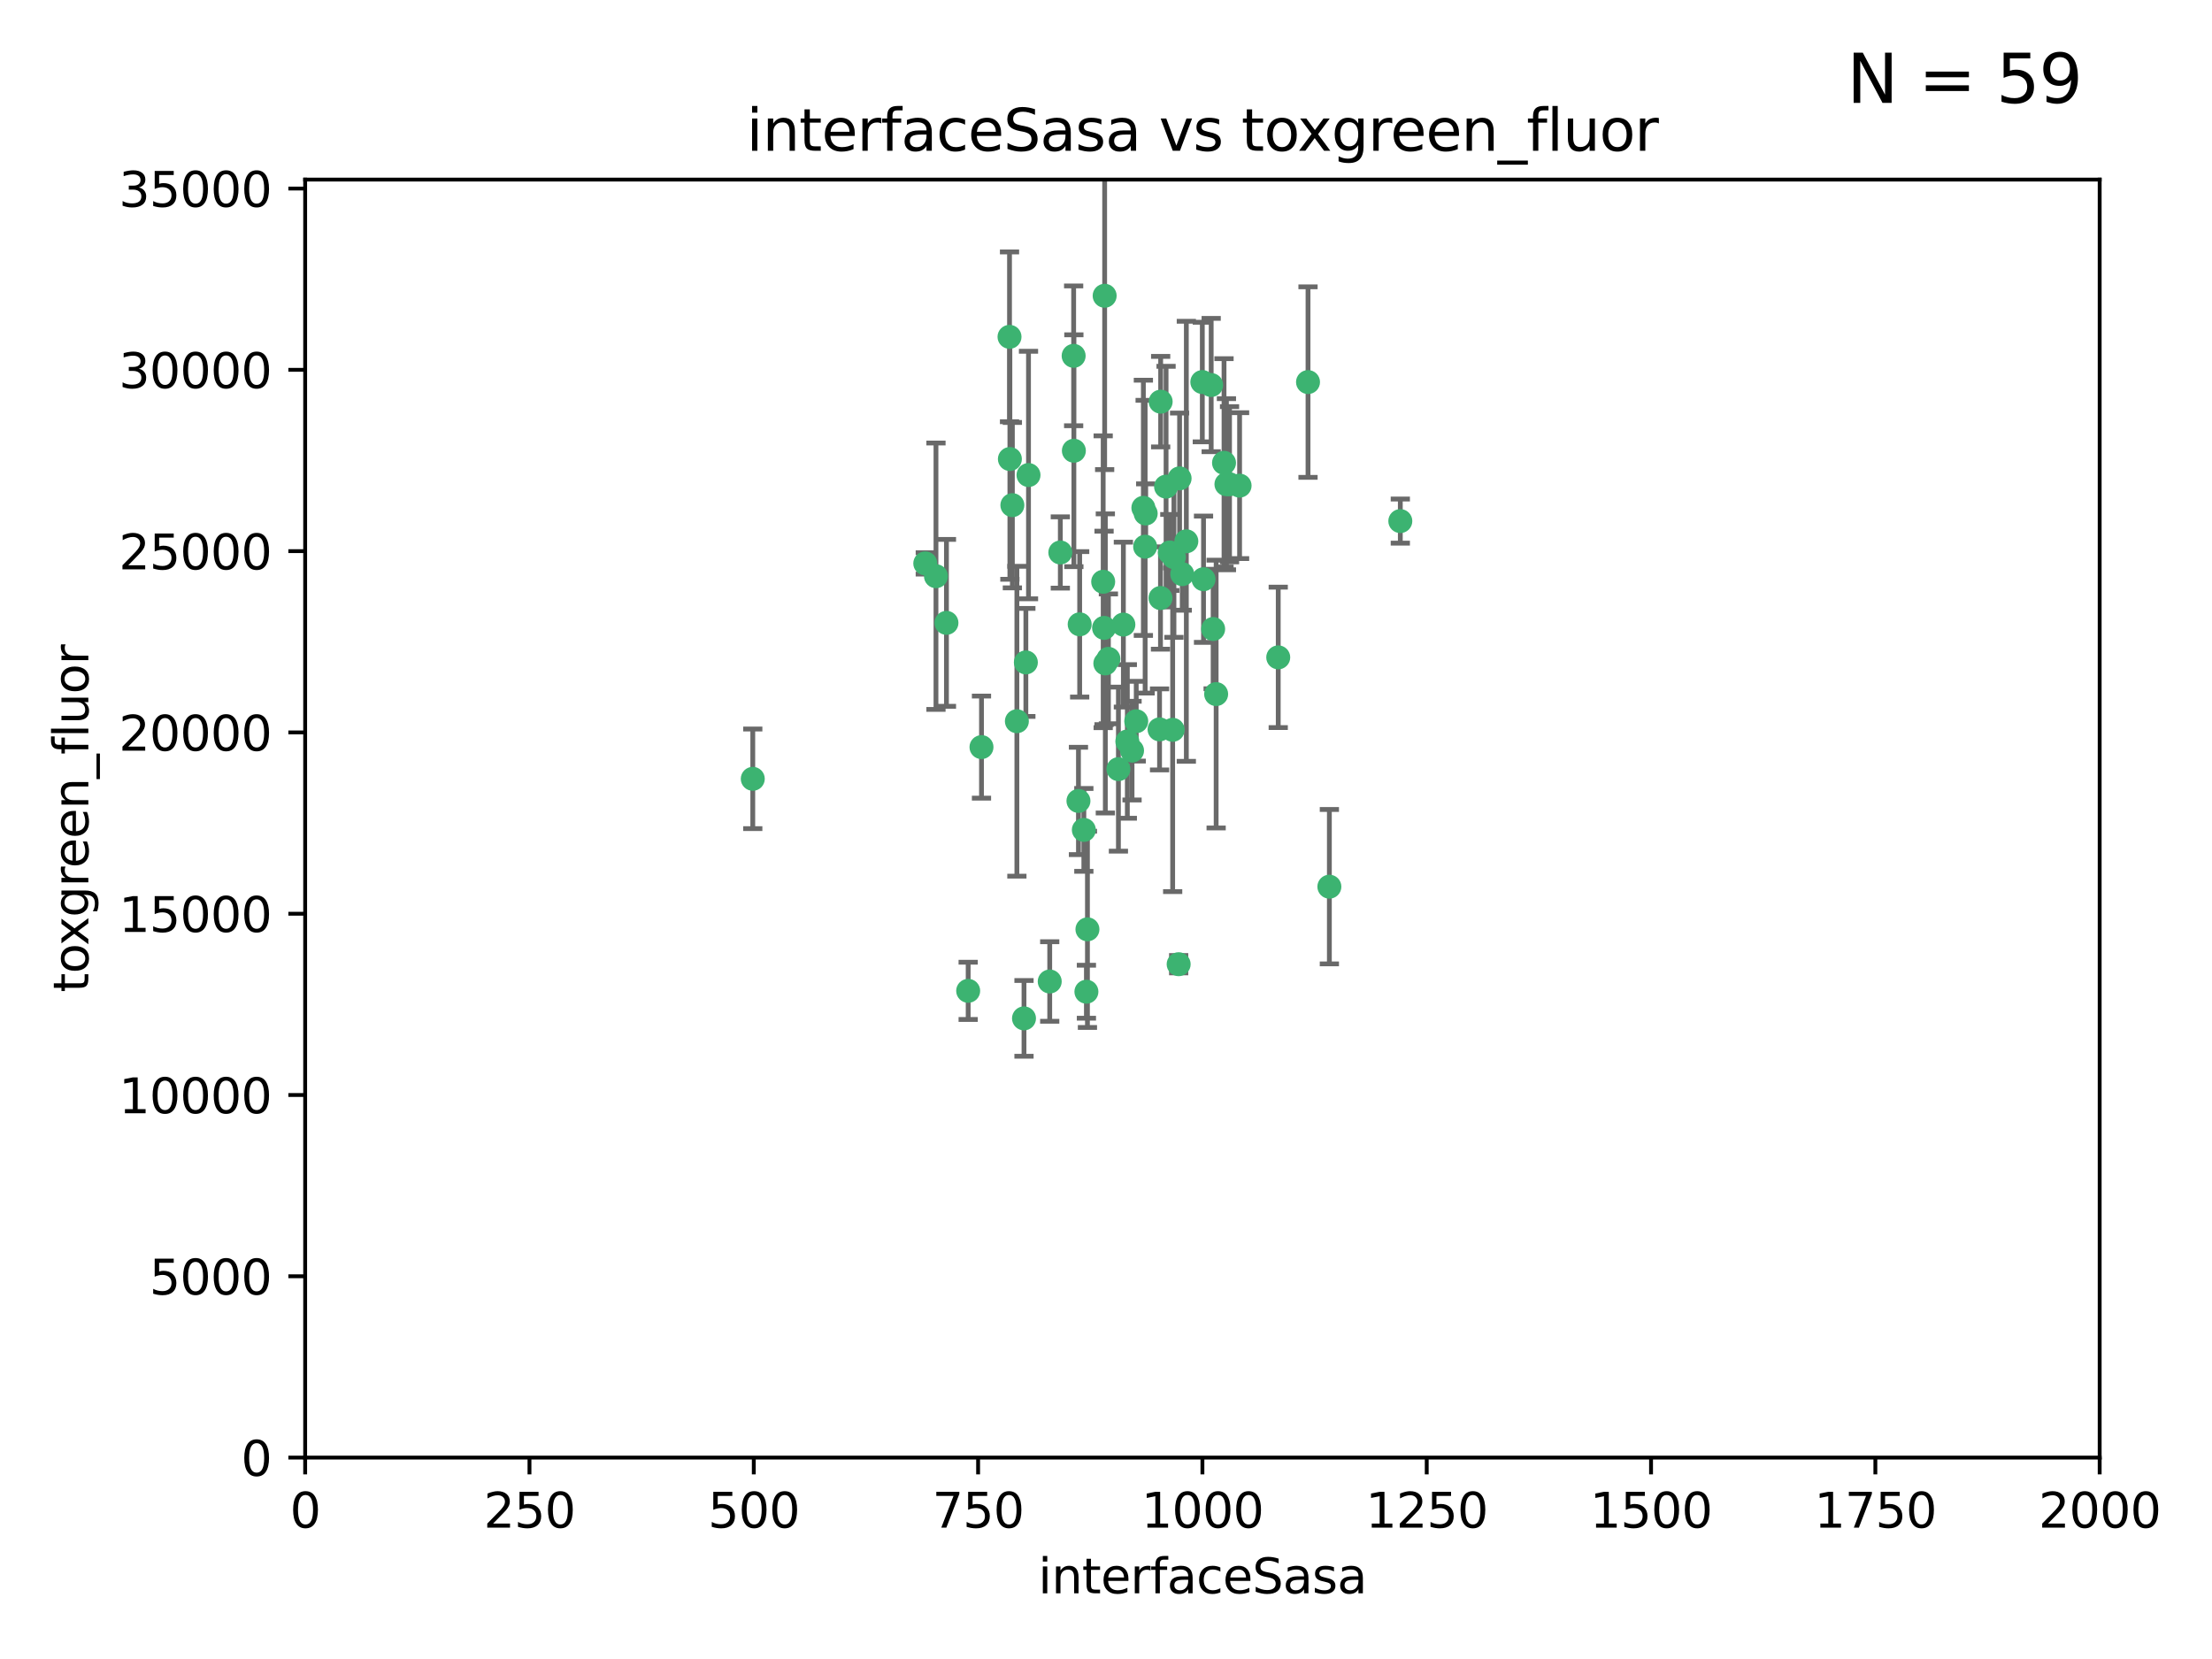 <?xml version="1.0" encoding="utf-8" standalone="no"?>
<!DOCTYPE svg PUBLIC "-//W3C//DTD SVG 1.1//EN"
  "http://www.w3.org/Graphics/SVG/1.1/DTD/svg11.dtd">
<svg xmlns:xlink="http://www.w3.org/1999/xlink" width="460.8pt" height="345.6pt" viewBox="0 0 460.8 345.6" xmlns="http://www.w3.org/2000/svg" version="1.1">
 <defs>
  <style type="text/css">*{stroke-linejoin: round; stroke-linecap: butt}</style>
 </defs>
 <g id="figure_1">
  <g id="patch_1">
   <path d="M 0 345.6 
L 460.8 345.6 
L 460.8 0 
L 0 0 
z
" style="fill: #ffffff"/>
  </g>
  <g id="axes_1">
   <g id="patch_2">
    <path d="M 63.571 303.64 
L 437.4 303.64 
L 437.4 37.411 
L 63.571 37.411 
z
" style="fill: #ffffff"/>
   </g>
   <g id="PathCollection_1">
    <defs>
     <path id="m0f21467eba" d="M 0 1.118 
C 0.297 1.118 0.581 1 0.791 0.791 
C 1 0.581 1.118 0.297 1.118 0 
C 1.118 -0.297 1 -0.581 0.791 -0.791 
C 0.581 -1 0.297 -1.118 0 -1.118 
C -0.297 -1.118 -0.581 -1 -0.791 -0.791 
C -1 -0.581 -1.118 -0.297 -1.118 0 
C -1.118 0.297 -1 0.581 -0.791 0.791 
C -0.581 1 -0.297 1.118 0 1.118 
z
" style="stroke: #3cb371"/>
    </defs>
    <g clip-path="url(#pf29148eaae)">
     <use xlink:href="#m0f21467eba" x="243.693" y="115.09" style="fill: #3cb371; stroke: #3cb371"/>
     <use xlink:href="#m0f21467eba" x="272.484" y="79.593" style="fill: #3cb371; stroke: #3cb371"/>
     <use xlink:href="#m0f21467eba" x="242.914" y="101.372" style="fill: #3cb371; stroke: #3cb371"/>
     <use xlink:href="#m0f21467eba" x="266.28" y="136.942" style="fill: #3cb371; stroke: #3cb371"/>
     <use xlink:href="#m0f21467eba" x="250.716" y="120.662" style="fill: #3cb371; stroke: #3cb371"/>
     <use xlink:href="#m0f21467eba" x="254.987" y="96.415" style="fill: #3cb371; stroke: #3cb371"/>
     <use xlink:href="#m0f21467eba" x="220.886" y="115.091" style="fill: #3cb371; stroke: #3cb371"/>
     <use xlink:href="#m0f21467eba" x="230.119" y="61.614" style="fill: #3cb371; stroke: #3cb371"/>
     <use xlink:href="#m0f21467eba" x="241.787" y="83.673" style="fill: #3cb371; stroke: #3cb371"/>
     <use xlink:href="#m0f21467eba" x="252.721" y="131.033" style="fill: #3cb371; stroke: #3cb371"/>
     <use xlink:href="#m0f21467eba" x="252.312" y="80.209" style="fill: #3cb371; stroke: #3cb371"/>
     <use xlink:href="#m0f21467eba" x="258.229" y="101.166" style="fill: #3cb371; stroke: #3cb371"/>
     <use xlink:href="#m0f21467eba" x="223.66" y="74.129" style="fill: #3cb371; stroke: #3cb371"/>
     <use xlink:href="#m0f21467eba" x="232.987" y="160.224" style="fill: #3cb371; stroke: #3cb371"/>
     <use xlink:href="#m0f21467eba" x="241.557" y="151.945" style="fill: #3cb371; stroke: #3cb371"/>
     <use xlink:href="#m0f21467eba" x="247.136" y="112.761" style="fill: #3cb371; stroke: #3cb371"/>
     <use xlink:href="#m0f21467eba" x="246.284" y="119.604" style="fill: #3cb371; stroke: #3cb371"/>
     <use xlink:href="#m0f21467eba" x="253.345" y="144.591" style="fill: #3cb371; stroke: #3cb371"/>
     <use xlink:href="#m0f21467eba" x="255.489" y="100.872" style="fill: #3cb371; stroke: #3cb371"/>
     <use xlink:href="#m0f21467eba" x="244.553" y="116.067" style="fill: #3cb371; stroke: #3cb371"/>
     <use xlink:href="#m0f21467eba" x="210.378" y="95.624" style="fill: #3cb371; stroke: #3cb371"/>
     <use xlink:href="#m0f21467eba" x="256.134" y="100.88" style="fill: #3cb371; stroke: #3cb371"/>
     <use xlink:href="#m0f21467eba" x="238.185" y="105.788" style="fill: #3cb371; stroke: #3cb371"/>
     <use xlink:href="#m0f21467eba" x="234.02" y="130.114" style="fill: #3cb371; stroke: #3cb371"/>
     <use xlink:href="#m0f21467eba" x="238.555" y="113.883" style="fill: #3cb371; stroke: #3cb371"/>
     <use xlink:href="#m0f21467eba" x="230.261" y="138.203" style="fill: #3cb371; stroke: #3cb371"/>
     <use xlink:href="#m0f21467eba" x="238.669" y="106.972" style="fill: #3cb371; stroke: #3cb371"/>
     <use xlink:href="#m0f21467eba" x="226.319" y="206.592" style="fill: #3cb371; stroke: #3cb371"/>
     <use xlink:href="#m0f21467eba" x="241.753" y="124.576" style="fill: #3cb371; stroke: #3cb371"/>
     <use xlink:href="#m0f21467eba" x="245.731" y="99.654" style="fill: #3cb371; stroke: #3cb371"/>
     <use xlink:href="#m0f21467eba" x="214.256" y="98.96" style="fill: #3cb371; stroke: #3cb371"/>
     <use xlink:href="#m0f21467eba" x="291.711" y="108.552" style="fill: #3cb371; stroke: #3cb371"/>
     <use xlink:href="#m0f21467eba" x="224.916" y="130.059" style="fill: #3cb371; stroke: #3cb371"/>
     <use xlink:href="#m0f21467eba" x="250.465" y="79.585" style="fill: #3cb371; stroke: #3cb371"/>
     <use xlink:href="#m0f21467eba" x="204.462" y="155.635" style="fill: #3cb371; stroke: #3cb371"/>
     <use xlink:href="#m0f21467eba" x="218.677" y="204.462" style="fill: #3cb371; stroke: #3cb371"/>
     <use xlink:href="#m0f21467eba" x="201.688" y="206.41" style="fill: #3cb371; stroke: #3cb371"/>
     <use xlink:href="#m0f21467eba" x="194.981" y="120.034" style="fill: #3cb371; stroke: #3cb371"/>
     <use xlink:href="#m0f21467eba" x="223.708" y="93.895" style="fill: #3cb371; stroke: #3cb371"/>
     <use xlink:href="#m0f21467eba" x="192.753" y="117.366" style="fill: #3cb371; stroke: #3cb371"/>
     <use xlink:href="#m0f21467eba" x="229.813" y="121.191" style="fill: #3cb371; stroke: #3cb371"/>
     <use xlink:href="#m0f21467eba" x="210.301" y="70.169" style="fill: #3cb371; stroke: #3cb371"/>
     <use xlink:href="#m0f21467eba" x="224.662" y="166.847" style="fill: #3cb371; stroke: #3cb371"/>
     <use xlink:href="#m0f21467eba" x="236.699" y="150.242" style="fill: #3cb371; stroke: #3cb371"/>
     <use xlink:href="#m0f21467eba" x="230.901" y="137.251" style="fill: #3cb371; stroke: #3cb371"/>
     <use xlink:href="#m0f21467eba" x="213.706" y="137.993" style="fill: #3cb371; stroke: #3cb371"/>
     <use xlink:href="#m0f21467eba" x="226.534" y="193.597" style="fill: #3cb371; stroke: #3cb371"/>
     <use xlink:href="#m0f21467eba" x="211.835" y="150.246" style="fill: #3cb371; stroke: #3cb371"/>
     <use xlink:href="#m0f21467eba" x="245.536" y="200.861" style="fill: #3cb371; stroke: #3cb371"/>
     <use xlink:href="#m0f21467eba" x="244.288" y="152.035" style="fill: #3cb371; stroke: #3cb371"/>
     <use xlink:href="#m0f21467eba" x="213.318" y="212.147" style="fill: #3cb371; stroke: #3cb371"/>
     <use xlink:href="#m0f21467eba" x="235.826" y="156.366" style="fill: #3cb371; stroke: #3cb371"/>
     <use xlink:href="#m0f21467eba" x="276.932" y="184.712" style="fill: #3cb371; stroke: #3cb371"/>
     <use xlink:href="#m0f21467eba" x="229.998" y="130.801" style="fill: #3cb371; stroke: #3cb371"/>
     <use xlink:href="#m0f21467eba" x="234.846" y="154.457" style="fill: #3cb371; stroke: #3cb371"/>
     <use xlink:href="#m0f21467eba" x="210.895" y="105.234" style="fill: #3cb371; stroke: #3cb371"/>
     <use xlink:href="#m0f21467eba" x="197.163" y="129.752" style="fill: #3cb371; stroke: #3cb371"/>
     <use xlink:href="#m0f21467eba" x="225.785" y="172.883" style="fill: #3cb371; stroke: #3cb371"/>
     <use xlink:href="#m0f21467eba" x="156.817" y="162.243" style="fill: #3cb371; stroke: #3cb371"/>
    </g>
   </g>
   <g id="matplotlib.axis_1">
    <g id="xtick_1">
     <g id="line2d_1">
      <defs>
       <path id="mf7630ceaac" d="M 0 0 
L 0 3.5 
" style="stroke: #000000; stroke-width: 0.8"/>
      </defs>
      <g>
       <use xlink:href="#mf7630ceaac" x="63.571" y="303.64" style="stroke: #000000; stroke-width: 0.8"/>
      </g>
     </g>
     <g id="text_1">
      <!-- 0 -->
      <g transform="translate(60.39 318.238)scale(0.1 -0.1)">
       <defs>
        <path id="DejaVuSans-30" d="M 2034 4250 
Q 1547 4250 1301 3770 
Q 1056 3291 1056 2328 
Q 1056 1369 1301 889 
Q 1547 409 2034 409 
Q 2525 409 2770 889 
Q 3016 1369 3016 2328 
Q 3016 3291 2770 3770 
Q 2525 4250 2034 4250 
z
M 2034 4750 
Q 2819 4750 3233 4129 
Q 3647 3509 3647 2328 
Q 3647 1150 3233 529 
Q 2819 -91 2034 -91 
Q 1250 -91 836 529 
Q 422 1150 422 2328 
Q 422 3509 836 4129 
Q 1250 4750 2034 4750 
z
" transform="scale(0.016)"/>
       </defs>
       <use xlink:href="#DejaVuSans-30"/>
      </g>
     </g>
    </g>
    <g id="xtick_2">
     <g id="line2d_2">
      <g>
       <use xlink:href="#mf7630ceaac" x="110.3" y="303.64" style="stroke: #000000; stroke-width: 0.8"/>
      </g>
     </g>
     <g id="text_2">
      <!-- 250 -->
      <g transform="translate(100.756 318.238)scale(0.1 -0.1)">
       <defs>
        <path id="DejaVuSans-32" d="M 1228 531 
L 3431 531 
L 3431 0 
L 469 0 
L 469 531 
Q 828 903 1448 1529 
Q 2069 2156 2228 2338 
Q 2531 2678 2651 2914 
Q 2772 3150 2772 3378 
Q 2772 3750 2511 3984 
Q 2250 4219 1831 4219 
Q 1534 4219 1204 4116 
Q 875 4013 500 3803 
L 500 4441 
Q 881 4594 1212 4672 
Q 1544 4750 1819 4750 
Q 2544 4750 2975 4387 
Q 3406 4025 3406 3419 
Q 3406 3131 3298 2873 
Q 3191 2616 2906 2266 
Q 2828 2175 2409 1742 
Q 1991 1309 1228 531 
z
" transform="scale(0.016)"/>
        <path id="DejaVuSans-35" d="M 691 4666 
L 3169 4666 
L 3169 4134 
L 1269 4134 
L 1269 2991 
Q 1406 3038 1543 3061 
Q 1681 3084 1819 3084 
Q 2600 3084 3056 2656 
Q 3513 2228 3513 1497 
Q 3513 744 3044 326 
Q 2575 -91 1722 -91 
Q 1428 -91 1123 -41 
Q 819 9 494 109 
L 494 744 
Q 775 591 1075 516 
Q 1375 441 1709 441 
Q 2250 441 2565 725 
Q 2881 1009 2881 1497 
Q 2881 1984 2565 2268 
Q 2250 2553 1709 2553 
Q 1456 2553 1204 2497 
Q 953 2441 691 2322 
L 691 4666 
z
" transform="scale(0.016)"/>
       </defs>
       <use xlink:href="#DejaVuSans-32"/>
       <use xlink:href="#DejaVuSans-35" x="63.623"/>
       <use xlink:href="#DejaVuSans-30" x="127.246"/>
      </g>
     </g>
    </g>
    <g id="xtick_3">
     <g id="line2d_3">
      <g>
       <use xlink:href="#mf7630ceaac" x="157.028" y="303.64" style="stroke: #000000; stroke-width: 0.8"/>
      </g>
     </g>
     <g id="text_3">
      <!-- 500 -->
      <g transform="translate(147.485 318.238)scale(0.1 -0.1)">
       <use xlink:href="#DejaVuSans-35"/>
       <use xlink:href="#DejaVuSans-30" x="63.623"/>
       <use xlink:href="#DejaVuSans-30" x="127.246"/>
      </g>
     </g>
    </g>
    <g id="xtick_4">
     <g id="line2d_4">
      <g>
       <use xlink:href="#mf7630ceaac" x="203.757" y="303.64" style="stroke: #000000; stroke-width: 0.8"/>
      </g>
     </g>
     <g id="text_4">
      <!-- 750 -->
      <g transform="translate(194.213 318.238)scale(0.1 -0.1)">
       <defs>
        <path id="DejaVuSans-37" d="M 525 4666 
L 3525 4666 
L 3525 4397 
L 1831 0 
L 1172 0 
L 2766 4134 
L 525 4134 
L 525 4666 
z
" transform="scale(0.016)"/>
       </defs>
       <use xlink:href="#DejaVuSans-37"/>
       <use xlink:href="#DejaVuSans-35" x="63.623"/>
       <use xlink:href="#DejaVuSans-30" x="127.246"/>
      </g>
     </g>
    </g>
    <g id="xtick_5">
     <g id="line2d_5">
      <g>
       <use xlink:href="#mf7630ceaac" x="250.486" y="303.64" style="stroke: #000000; stroke-width: 0.8"/>
      </g>
     </g>
     <g id="text_5">
      <!-- 1000 -->
      <g transform="translate(237.761 318.238)scale(0.1 -0.1)">
       <defs>
        <path id="DejaVuSans-31" d="M 794 531 
L 1825 531 
L 1825 4091 
L 703 3866 
L 703 4441 
L 1819 4666 
L 2450 4666 
L 2450 531 
L 3481 531 
L 3481 0 
L 794 0 
L 794 531 
z
" transform="scale(0.016)"/>
       </defs>
       <use xlink:href="#DejaVuSans-31"/>
       <use xlink:href="#DejaVuSans-30" x="63.623"/>
       <use xlink:href="#DejaVuSans-30" x="127.246"/>
       <use xlink:href="#DejaVuSans-30" x="190.869"/>
      </g>
     </g>
    </g>
    <g id="xtick_6">
     <g id="line2d_6">
      <g>
       <use xlink:href="#mf7630ceaac" x="297.214" y="303.64" style="stroke: #000000; stroke-width: 0.8"/>
      </g>
     </g>
     <g id="text_6">
      <!-- 1250 -->
      <g transform="translate(284.489 318.238)scale(0.1 -0.1)">
       <use xlink:href="#DejaVuSans-31"/>
       <use xlink:href="#DejaVuSans-32" x="63.623"/>
       <use xlink:href="#DejaVuSans-35" x="127.246"/>
       <use xlink:href="#DejaVuSans-30" x="190.869"/>
      </g>
     </g>
    </g>
    <g id="xtick_7">
     <g id="line2d_7">
      <g>
       <use xlink:href="#mf7630ceaac" x="343.943" y="303.64" style="stroke: #000000; stroke-width: 0.8"/>
      </g>
     </g>
     <g id="text_7">
      <!-- 1500 -->
      <g transform="translate(331.218 318.238)scale(0.1 -0.1)">
       <use xlink:href="#DejaVuSans-31"/>
       <use xlink:href="#DejaVuSans-35" x="63.623"/>
       <use xlink:href="#DejaVuSans-30" x="127.246"/>
       <use xlink:href="#DejaVuSans-30" x="190.869"/>
      </g>
     </g>
    </g>
    <g id="xtick_8">
     <g id="line2d_8">
      <g>
       <use xlink:href="#mf7630ceaac" x="390.671" y="303.64" style="stroke: #000000; stroke-width: 0.8"/>
      </g>
     </g>
     <g id="text_8">
      <!-- 1750 -->
      <g transform="translate(377.946 318.238)scale(0.1 -0.1)">
       <use xlink:href="#DejaVuSans-31"/>
       <use xlink:href="#DejaVuSans-37" x="63.623"/>
       <use xlink:href="#DejaVuSans-35" x="127.246"/>
       <use xlink:href="#DejaVuSans-30" x="190.869"/>
      </g>
     </g>
    </g>
    <g id="xtick_9">
     <g id="line2d_9">
      <g>
       <use xlink:href="#mf7630ceaac" x="437.4" y="303.64" style="stroke: #000000; stroke-width: 0.8"/>
      </g>
     </g>
     <g id="text_9">
      <!-- 2000 -->
      <g transform="translate(424.675 318.238)scale(0.1 -0.1)">
       <use xlink:href="#DejaVuSans-32"/>
       <use xlink:href="#DejaVuSans-30" x="63.623"/>
       <use xlink:href="#DejaVuSans-30" x="127.246"/>
       <use xlink:href="#DejaVuSans-30" x="190.869"/>
      </g>
     </g>
    </g>
    <g id="text_10">
     <!-- interfaceSasa -->
     <g transform="translate(216.279 331.917)scale(0.1 -0.1)">
      <defs>
       <path id="DejaVuSans-69" d="M 603 3500 
L 1178 3500 
L 1178 0 
L 603 0 
L 603 3500 
z
M 603 4863 
L 1178 4863 
L 1178 4134 
L 603 4134 
L 603 4863 
z
" transform="scale(0.016)"/>
       <path id="DejaVuSans-6e" d="M 3513 2113 
L 3513 0 
L 2938 0 
L 2938 2094 
Q 2938 2591 2744 2837 
Q 2550 3084 2163 3084 
Q 1697 3084 1428 2787 
Q 1159 2491 1159 1978 
L 1159 0 
L 581 0 
L 581 3500 
L 1159 3500 
L 1159 2956 
Q 1366 3272 1645 3428 
Q 1925 3584 2291 3584 
Q 2894 3584 3203 3211 
Q 3513 2838 3513 2113 
z
" transform="scale(0.016)"/>
       <path id="DejaVuSans-74" d="M 1172 4494 
L 1172 3500 
L 2356 3500 
L 2356 3053 
L 1172 3053 
L 1172 1153 
Q 1172 725 1289 603 
Q 1406 481 1766 481 
L 2356 481 
L 2356 0 
L 1766 0 
Q 1100 0 847 248 
Q 594 497 594 1153 
L 594 3053 
L 172 3053 
L 172 3500 
L 594 3500 
L 594 4494 
L 1172 4494 
z
" transform="scale(0.016)"/>
       <path id="DejaVuSans-65" d="M 3597 1894 
L 3597 1613 
L 953 1613 
Q 991 1019 1311 708 
Q 1631 397 2203 397 
Q 2534 397 2845 478 
Q 3156 559 3463 722 
L 3463 178 
Q 3153 47 2828 -22 
Q 2503 -91 2169 -91 
Q 1331 -91 842 396 
Q 353 884 353 1716 
Q 353 2575 817 3079 
Q 1281 3584 2069 3584 
Q 2775 3584 3186 3129 
Q 3597 2675 3597 1894 
z
M 3022 2063 
Q 3016 2534 2758 2815 
Q 2500 3097 2075 3097 
Q 1594 3097 1305 2825 
Q 1016 2553 972 2059 
L 3022 2063 
z
" transform="scale(0.016)"/>
       <path id="DejaVuSans-72" d="M 2631 2963 
Q 2534 3019 2420 3045 
Q 2306 3072 2169 3072 
Q 1681 3072 1420 2755 
Q 1159 2438 1159 1844 
L 1159 0 
L 581 0 
L 581 3500 
L 1159 3500 
L 1159 2956 
Q 1341 3275 1631 3429 
Q 1922 3584 2338 3584 
Q 2397 3584 2469 3576 
Q 2541 3569 2628 3553 
L 2631 2963 
z
" transform="scale(0.016)"/>
       <path id="DejaVuSans-66" d="M 2375 4863 
L 2375 4384 
L 1825 4384 
Q 1516 4384 1395 4259 
Q 1275 4134 1275 3809 
L 1275 3500 
L 2222 3500 
L 2222 3053 
L 1275 3053 
L 1275 0 
L 697 0 
L 697 3053 
L 147 3053 
L 147 3500 
L 697 3500 
L 697 3744 
Q 697 4328 969 4595 
Q 1241 4863 1831 4863 
L 2375 4863 
z
" transform="scale(0.016)"/>
       <path id="DejaVuSans-61" d="M 2194 1759 
Q 1497 1759 1228 1600 
Q 959 1441 959 1056 
Q 959 750 1161 570 
Q 1363 391 1709 391 
Q 2188 391 2477 730 
Q 2766 1069 2766 1631 
L 2766 1759 
L 2194 1759 
z
M 3341 1997 
L 3341 0 
L 2766 0 
L 2766 531 
Q 2569 213 2275 61 
Q 1981 -91 1556 -91 
Q 1019 -91 701 211 
Q 384 513 384 1019 
Q 384 1609 779 1909 
Q 1175 2209 1959 2209 
L 2766 2209 
L 2766 2266 
Q 2766 2663 2505 2880 
Q 2244 3097 1772 3097 
Q 1472 3097 1187 3025 
Q 903 2953 641 2809 
L 641 3341 
Q 956 3463 1253 3523 
Q 1550 3584 1831 3584 
Q 2591 3584 2966 3190 
Q 3341 2797 3341 1997 
z
" transform="scale(0.016)"/>
       <path id="DejaVuSans-63" d="M 3122 3366 
L 3122 2828 
Q 2878 2963 2633 3030 
Q 2388 3097 2138 3097 
Q 1578 3097 1268 2742 
Q 959 2388 959 1747 
Q 959 1106 1268 751 
Q 1578 397 2138 397 
Q 2388 397 2633 464 
Q 2878 531 3122 666 
L 3122 134 
Q 2881 22 2623 -34 
Q 2366 -91 2075 -91 
Q 1284 -91 818 406 
Q 353 903 353 1747 
Q 353 2603 823 3093 
Q 1294 3584 2113 3584 
Q 2378 3584 2631 3529 
Q 2884 3475 3122 3366 
z
" transform="scale(0.016)"/>
       <path id="DejaVuSans-53" d="M 3425 4513 
L 3425 3897 
Q 3066 4069 2747 4153 
Q 2428 4238 2131 4238 
Q 1616 4238 1336 4038 
Q 1056 3838 1056 3469 
Q 1056 3159 1242 3001 
Q 1428 2844 1947 2747 
L 2328 2669 
Q 3034 2534 3370 2195 
Q 3706 1856 3706 1288 
Q 3706 609 3251 259 
Q 2797 -91 1919 -91 
Q 1588 -91 1214 -16 
Q 841 59 441 206 
L 441 856 
Q 825 641 1194 531 
Q 1563 422 1919 422 
Q 2459 422 2753 634 
Q 3047 847 3047 1241 
Q 3047 1584 2836 1778 
Q 2625 1972 2144 2069 
L 1759 2144 
Q 1053 2284 737 2584 
Q 422 2884 422 3419 
Q 422 4038 858 4394 
Q 1294 4750 2059 4750 
Q 2388 4750 2728 4690 
Q 3069 4631 3425 4513 
z
" transform="scale(0.016)"/>
       <path id="DejaVuSans-73" d="M 2834 3397 
L 2834 2853 
Q 2591 2978 2328 3040 
Q 2066 3103 1784 3103 
Q 1356 3103 1142 2972 
Q 928 2841 928 2578 
Q 928 2378 1081 2264 
Q 1234 2150 1697 2047 
L 1894 2003 
Q 2506 1872 2764 1633 
Q 3022 1394 3022 966 
Q 3022 478 2636 193 
Q 2250 -91 1575 -91 
Q 1294 -91 989 -36 
Q 684 19 347 128 
L 347 722 
Q 666 556 975 473 
Q 1284 391 1588 391 
Q 1994 391 2212 530 
Q 2431 669 2431 922 
Q 2431 1156 2273 1281 
Q 2116 1406 1581 1522 
L 1381 1569 
Q 847 1681 609 1914 
Q 372 2147 372 2553 
Q 372 3047 722 3315 
Q 1072 3584 1716 3584 
Q 2034 3584 2315 3537 
Q 2597 3491 2834 3397 
z
" transform="scale(0.016)"/>
      </defs>
      <use xlink:href="#DejaVuSans-69"/>
      <use xlink:href="#DejaVuSans-6e" x="27.783"/>
      <use xlink:href="#DejaVuSans-74" x="91.162"/>
      <use xlink:href="#DejaVuSans-65" x="130.371"/>
      <use xlink:href="#DejaVuSans-72" x="191.895"/>
      <use xlink:href="#DejaVuSans-66" x="233.008"/>
      <use xlink:href="#DejaVuSans-61" x="268.213"/>
      <use xlink:href="#DejaVuSans-63" x="329.492"/>
      <use xlink:href="#DejaVuSans-65" x="384.473"/>
      <use xlink:href="#DejaVuSans-53" x="445.996"/>
      <use xlink:href="#DejaVuSans-61" x="509.473"/>
      <use xlink:href="#DejaVuSans-73" x="570.752"/>
      <use xlink:href="#DejaVuSans-61" x="622.852"/>
     </g>
    </g>
   </g>
   <g id="matplotlib.axis_2">
    <g id="ytick_1">
     <g id="line2d_10">
      <defs>
       <path id="m14b1a9fa68" d="M 0 0 
L -3.5 0 
" style="stroke: #000000; stroke-width: 0.8"/>
      </defs>
      <g>
       <use xlink:href="#m14b1a9fa68" x="63.571" y="303.64" style="stroke: #000000; stroke-width: 0.8"/>
      </g>
     </g>
     <g id="text_11">
      <!-- 0 -->
      <g transform="translate(50.209 307.439)scale(0.1 -0.1)">
       <use xlink:href="#DejaVuSans-30"/>
      </g>
     </g>
    </g>
    <g id="ytick_2">
     <g id="line2d_11">
      <g>
       <use xlink:href="#m14b1a9fa68" x="63.571" y="265.874" style="stroke: #000000; stroke-width: 0.8"/>
      </g>
     </g>
     <g id="text_12">
      <!-- 5000 -->
      <g transform="translate(31.121 269.673)scale(0.1 -0.1)">
       <use xlink:href="#DejaVuSans-35"/>
       <use xlink:href="#DejaVuSans-30" x="63.623"/>
       <use xlink:href="#DejaVuSans-30" x="127.246"/>
       <use xlink:href="#DejaVuSans-30" x="190.869"/>
      </g>
     </g>
    </g>
    <g id="ytick_3">
     <g id="line2d_12">
      <g>
       <use xlink:href="#m14b1a9fa68" x="63.571" y="228.108" style="stroke: #000000; stroke-width: 0.8"/>
      </g>
     </g>
     <g id="text_13">
      <!-- 10000 -->
      <g transform="translate(24.759 231.907)scale(0.1 -0.1)">
       <use xlink:href="#DejaVuSans-31"/>
       <use xlink:href="#DejaVuSans-30" x="63.623"/>
       <use xlink:href="#DejaVuSans-30" x="127.246"/>
       <use xlink:href="#DejaVuSans-30" x="190.869"/>
       <use xlink:href="#DejaVuSans-30" x="254.492"/>
      </g>
     </g>
    </g>
    <g id="ytick_4">
     <g id="line2d_13">
      <g>
       <use xlink:href="#m14b1a9fa68" x="63.571" y="190.342" style="stroke: #000000; stroke-width: 0.8"/>
      </g>
     </g>
     <g id="text_14">
      <!-- 15000 -->
      <g transform="translate(24.759 194.141)scale(0.1 -0.1)">
       <use xlink:href="#DejaVuSans-31"/>
       <use xlink:href="#DejaVuSans-35" x="63.623"/>
       <use xlink:href="#DejaVuSans-30" x="127.246"/>
       <use xlink:href="#DejaVuSans-30" x="190.869"/>
       <use xlink:href="#DejaVuSans-30" x="254.492"/>
      </g>
     </g>
    </g>
    <g id="ytick_5">
     <g id="line2d_14">
      <g>
       <use xlink:href="#m14b1a9fa68" x="63.571" y="152.576" style="stroke: #000000; stroke-width: 0.8"/>
      </g>
     </g>
     <g id="text_15">
      <!-- 20000 -->
      <g transform="translate(24.759 156.375)scale(0.1 -0.1)">
       <use xlink:href="#DejaVuSans-32"/>
       <use xlink:href="#DejaVuSans-30" x="63.623"/>
       <use xlink:href="#DejaVuSans-30" x="127.246"/>
       <use xlink:href="#DejaVuSans-30" x="190.869"/>
       <use xlink:href="#DejaVuSans-30" x="254.492"/>
      </g>
     </g>
    </g>
    <g id="ytick_6">
     <g id="line2d_15">
      <g>
       <use xlink:href="#m14b1a9fa68" x="63.571" y="114.81" style="stroke: #000000; stroke-width: 0.8"/>
      </g>
     </g>
     <g id="text_16">
      <!-- 25000 -->
      <g transform="translate(24.759 118.609)scale(0.1 -0.1)">
       <use xlink:href="#DejaVuSans-32"/>
       <use xlink:href="#DejaVuSans-35" x="63.623"/>
       <use xlink:href="#DejaVuSans-30" x="127.246"/>
       <use xlink:href="#DejaVuSans-30" x="190.869"/>
       <use xlink:href="#DejaVuSans-30" x="254.492"/>
      </g>
     </g>
    </g>
    <g id="ytick_7">
     <g id="line2d_16">
      <g>
       <use xlink:href="#m14b1a9fa68" x="63.571" y="77.044" style="stroke: #000000; stroke-width: 0.8"/>
      </g>
     </g>
     <g id="text_17">
      <!-- 30000 -->
      <g transform="translate(24.759 80.844)scale(0.1 -0.1)">
       <defs>
        <path id="DejaVuSans-33" d="M 2597 2516 
Q 3050 2419 3304 2112 
Q 3559 1806 3559 1356 
Q 3559 666 3084 287 
Q 2609 -91 1734 -91 
Q 1441 -91 1130 -33 
Q 819 25 488 141 
L 488 750 
Q 750 597 1062 519 
Q 1375 441 1716 441 
Q 2309 441 2620 675 
Q 2931 909 2931 1356 
Q 2931 1769 2642 2001 
Q 2353 2234 1838 2234 
L 1294 2234 
L 1294 2753 
L 1863 2753 
Q 2328 2753 2575 2939 
Q 2822 3125 2822 3475 
Q 2822 3834 2567 4026 
Q 2313 4219 1838 4219 
Q 1578 4219 1281 4162 
Q 984 4106 628 3988 
L 628 4550 
Q 988 4650 1302 4700 
Q 1616 4750 1894 4750 
Q 2613 4750 3031 4423 
Q 3450 4097 3450 3541 
Q 3450 3153 3228 2886 
Q 3006 2619 2597 2516 
z
" transform="scale(0.016)"/>
       </defs>
       <use xlink:href="#DejaVuSans-33"/>
       <use xlink:href="#DejaVuSans-30" x="63.623"/>
       <use xlink:href="#DejaVuSans-30" x="127.246"/>
       <use xlink:href="#DejaVuSans-30" x="190.869"/>
       <use xlink:href="#DejaVuSans-30" x="254.492"/>
      </g>
     </g>
    </g>
    <g id="ytick_8">
     <g id="line2d_17">
      <g>
       <use xlink:href="#m14b1a9fa68" x="63.571" y="39.278" style="stroke: #000000; stroke-width: 0.8"/>
      </g>
     </g>
     <g id="text_18">
      <!-- 35000 -->
      <g transform="translate(24.759 43.078)scale(0.1 -0.1)">
       <use xlink:href="#DejaVuSans-33"/>
       <use xlink:href="#DejaVuSans-35" x="63.623"/>
       <use xlink:href="#DejaVuSans-30" x="127.246"/>
       <use xlink:href="#DejaVuSans-30" x="190.869"/>
       <use xlink:href="#DejaVuSans-30" x="254.492"/>
      </g>
     </g>
    </g>
    <g id="text_19">
     <!-- toxgreen_fluor -->
     <g transform="translate(18.401 206.72)rotate(-90)scale(0.1 -0.1)">
      <defs>
       <path id="DejaVuSans-6f" d="M 1959 3097 
Q 1497 3097 1228 2736 
Q 959 2375 959 1747 
Q 959 1119 1226 758 
Q 1494 397 1959 397 
Q 2419 397 2687 759 
Q 2956 1122 2956 1747 
Q 2956 2369 2687 2733 
Q 2419 3097 1959 3097 
z
M 1959 3584 
Q 2709 3584 3137 3096 
Q 3566 2609 3566 1747 
Q 3566 888 3137 398 
Q 2709 -91 1959 -91 
Q 1206 -91 779 398 
Q 353 888 353 1747 
Q 353 2609 779 3096 
Q 1206 3584 1959 3584 
z
" transform="scale(0.016)"/>
       <path id="DejaVuSans-78" d="M 3513 3500 
L 2247 1797 
L 3578 0 
L 2900 0 
L 1881 1375 
L 863 0 
L 184 0 
L 1544 1831 
L 300 3500 
L 978 3500 
L 1906 2253 
L 2834 3500 
L 3513 3500 
z
" transform="scale(0.016)"/>
       <path id="DejaVuSans-67" d="M 2906 1791 
Q 2906 2416 2648 2759 
Q 2391 3103 1925 3103 
Q 1463 3103 1205 2759 
Q 947 2416 947 1791 
Q 947 1169 1205 825 
Q 1463 481 1925 481 
Q 2391 481 2648 825 
Q 2906 1169 2906 1791 
z
M 3481 434 
Q 3481 -459 3084 -895 
Q 2688 -1331 1869 -1331 
Q 1566 -1331 1297 -1286 
Q 1028 -1241 775 -1147 
L 775 -588 
Q 1028 -725 1275 -790 
Q 1522 -856 1778 -856 
Q 2344 -856 2625 -561 
Q 2906 -266 2906 331 
L 2906 616 
Q 2728 306 2450 153 
Q 2172 0 1784 0 
Q 1141 0 747 490 
Q 353 981 353 1791 
Q 353 2603 747 3093 
Q 1141 3584 1784 3584 
Q 2172 3584 2450 3431 
Q 2728 3278 2906 2969 
L 2906 3500 
L 3481 3500 
L 3481 434 
z
" transform="scale(0.016)"/>
       <path id="DejaVuSans-5f" d="M 3263 -1063 
L 3263 -1509 
L -63 -1509 
L -63 -1063 
L 3263 -1063 
z
" transform="scale(0.016)"/>
       <path id="DejaVuSans-6c" d="M 603 4863 
L 1178 4863 
L 1178 0 
L 603 0 
L 603 4863 
z
" transform="scale(0.016)"/>
       <path id="DejaVuSans-75" d="M 544 1381 
L 544 3500 
L 1119 3500 
L 1119 1403 
Q 1119 906 1312 657 
Q 1506 409 1894 409 
Q 2359 409 2629 706 
Q 2900 1003 2900 1516 
L 2900 3500 
L 3475 3500 
L 3475 0 
L 2900 0 
L 2900 538 
Q 2691 219 2414 64 
Q 2138 -91 1772 -91 
Q 1169 -91 856 284 
Q 544 659 544 1381 
z
M 1991 3584 
L 1991 3584 
z
" transform="scale(0.016)"/>
      </defs>
      <use xlink:href="#DejaVuSans-74"/>
      <use xlink:href="#DejaVuSans-6f" x="39.209"/>
      <use xlink:href="#DejaVuSans-78" x="97.266"/>
      <use xlink:href="#DejaVuSans-67" x="156.445"/>
      <use xlink:href="#DejaVuSans-72" x="219.922"/>
      <use xlink:href="#DejaVuSans-65" x="258.785"/>
      <use xlink:href="#DejaVuSans-65" x="320.309"/>
      <use xlink:href="#DejaVuSans-6e" x="381.832"/>
      <use xlink:href="#DejaVuSans-5f" x="445.211"/>
      <use xlink:href="#DejaVuSans-66" x="495.211"/>
      <use xlink:href="#DejaVuSans-6c" x="530.416"/>
      <use xlink:href="#DejaVuSans-75" x="558.199"/>
      <use xlink:href="#DejaVuSans-6f" x="621.578"/>
      <use xlink:href="#DejaVuSans-72" x="682.76"/>
     </g>
    </g>
   </g>
   <g id="LineCollection_1">
    <path d="M 243.693 123.008 
L 243.693 107.171 
" clip-path="url(#pf29148eaae)" style="fill: none; stroke: #696969"/>
    <path d="M 272.484 99.437 
L 272.484 59.75 
" clip-path="url(#pf29148eaae)" style="fill: none; stroke: #696969"/>
    <path d="M 242.914 126.436 
L 242.914 76.309 
" clip-path="url(#pf29148eaae)" style="fill: none; stroke: #696969"/>
    <path d="M 266.28 151.57 
L 266.28 122.315 
" clip-path="url(#pf29148eaae)" style="fill: none; stroke: #696969"/>
    <path d="M 250.716 133.818 
L 250.716 107.506 
" clip-path="url(#pf29148eaae)" style="fill: none; stroke: #696969"/>
    <path d="M 254.987 118.115 
L 254.987 74.714 
" clip-path="url(#pf29148eaae)" style="fill: none; stroke: #696969"/>
    <path d="M 220.886 122.516 
L 220.886 107.666 
" clip-path="url(#pf29148eaae)" style="fill: none; stroke: #696969"/>
    <path d="M 230.119 97.825 
L 230.119 25.402 
" clip-path="url(#pf29148eaae)" style="fill: none; stroke: #696969"/>
    <path d="M 241.787 93.1 
L 241.787 74.246 
" clip-path="url(#pf29148eaae)" style="fill: none; stroke: #696969"/>
    <path d="M 252.721 143.479 
L 252.721 118.586 
" clip-path="url(#pf29148eaae)" style="fill: none; stroke: #696969"/>
    <path d="M 252.312 94.094 
L 252.312 66.324 
" clip-path="url(#pf29148eaae)" style="fill: none; stroke: #696969"/>
    <path d="M 258.229 116.358 
L 258.229 85.973 
" clip-path="url(#pf29148eaae)" style="fill: none; stroke: #696969"/>
    <path d="M 223.66 88.692 
L 223.66 59.566 
" clip-path="url(#pf29148eaae)" style="fill: none; stroke: #696969"/>
    <path d="M 232.987 177.314 
L 232.987 143.135 
" clip-path="url(#pf29148eaae)" style="fill: none; stroke: #696969"/>
    <path d="M 241.557 160.385 
L 241.557 143.505 
" clip-path="url(#pf29148eaae)" style="fill: none; stroke: #696969"/>
    <path d="M 247.136 158.597 
L 247.136 66.926 
" clip-path="url(#pf29148eaae)" style="fill: none; stroke: #696969"/>
    <path d="M 246.284 127.118 
L 246.284 112.09 
" clip-path="url(#pf29148eaae)" style="fill: none; stroke: #696969"/>
    <path d="M 253.345 172.484 
L 253.345 116.697 
" clip-path="url(#pf29148eaae)" style="fill: none; stroke: #696969"/>
    <path d="M 255.489 118.692 
L 255.489 83.052 
" clip-path="url(#pf29148eaae)" style="fill: none; stroke: #696969"/>
    <path d="M 244.553 132.771 
L 244.553 99.364 
" clip-path="url(#pf29148eaae)" style="fill: none; stroke: #696969"/>
    <path d="M 210.378 120.671 
L 210.378 70.577 
" clip-path="url(#pf29148eaae)" style="fill: none; stroke: #696969"/>
    <path d="M 256.134 117.048 
L 256.134 84.711 
" clip-path="url(#pf29148eaae)" style="fill: none; stroke: #696969"/>
    <path d="M 238.185 132.373 
L 238.185 79.202 
" clip-path="url(#pf29148eaae)" style="fill: none; stroke: #696969"/>
    <path d="M 234.02 147.286 
L 234.02 112.943 
" clip-path="url(#pf29148eaae)" style="fill: none; stroke: #696969"/>
    <path d="M 238.555 144.378 
L 238.555 83.389 
" clip-path="url(#pf29148eaae)" style="fill: none; stroke: #696969"/>
    <path d="M 230.261 169.362 
L 230.261 107.043 
" clip-path="url(#pf29148eaae)" style="fill: none; stroke: #696969"/>
    <path d="M 238.669 113.147 
L 238.669 100.797 
" clip-path="url(#pf29148eaae)" style="fill: none; stroke: #696969"/>
    <path d="M 226.319 212.112 
L 226.319 201.073 
" clip-path="url(#pf29148eaae)" style="fill: none; stroke: #696969"/>
    <path d="M 241.753 135.235 
L 241.753 113.917 
" clip-path="url(#pf29148eaae)" style="fill: none; stroke: #696969"/>
    <path d="M 245.731 113.257 
L 245.731 86.051 
" clip-path="url(#pf29148eaae)" style="fill: none; stroke: #696969"/>
    <path d="M 214.256 124.744 
L 214.256 73.175 
" clip-path="url(#pf29148eaae)" style="fill: none; stroke: #696969"/>
    <path d="M 291.711 113.148 
L 291.711 103.957 
" clip-path="url(#pf29148eaae)" style="fill: none; stroke: #696969"/>
    <path d="M 224.916 145.209 
L 224.916 114.909 
" clip-path="url(#pf29148eaae)" style="fill: none; stroke: #696969"/>
    <path d="M 250.465 92.04 
L 250.465 67.13 
" clip-path="url(#pf29148eaae)" style="fill: none; stroke: #696969"/>
    <path d="M 204.462 166.268 
L 204.462 145.002 
" clip-path="url(#pf29148eaae)" style="fill: none; stroke: #696969"/>
    <path d="M 218.677 212.746 
L 218.677 196.178 
" clip-path="url(#pf29148eaae)" style="fill: none; stroke: #696969"/>
    <path d="M 201.688 212.375 
L 201.688 200.445 
" clip-path="url(#pf29148eaae)" style="fill: none; stroke: #696969"/>
    <path d="M 194.981 147.781 
L 194.981 92.287 
" clip-path="url(#pf29148eaae)" style="fill: none; stroke: #696969"/>
    <path d="M 223.708 118.044 
L 223.708 69.747 
" clip-path="url(#pf29148eaae)" style="fill: none; stroke: #696969"/>
    <path d="M 192.753 119.591 
L 192.753 115.141 
" clip-path="url(#pf29148eaae)" style="fill: none; stroke: #696969"/>
    <path d="M 229.813 151.584 
L 229.813 90.798 
" clip-path="url(#pf29148eaae)" style="fill: none; stroke: #696969"/>
    <path d="M 210.301 87.855 
L 210.301 52.483 
" clip-path="url(#pf29148eaae)" style="fill: none; stroke: #696969"/>
    <path d="M 224.662 178.027 
L 224.662 155.668 
" clip-path="url(#pf29148eaae)" style="fill: none; stroke: #696969"/>
    <path d="M 236.699 158.549 
L 236.699 141.935 
" clip-path="url(#pf29148eaae)" style="fill: none; stroke: #696969"/>
    <path d="M 230.901 150.773 
L 230.901 123.729 
" clip-path="url(#pf29148eaae)" style="fill: none; stroke: #696969"/>
    <path d="M 213.706 149.246 
L 213.706 126.741 
" clip-path="url(#pf29148eaae)" style="fill: none; stroke: #696969"/>
    <path d="M 226.534 214.035 
L 226.534 173.16 
" clip-path="url(#pf29148eaae)" style="fill: none; stroke: #696969"/>
    <path d="M 211.835 182.519 
L 211.835 117.972 
" clip-path="url(#pf29148eaae)" style="fill: none; stroke: #696969"/>
    <path d="M 245.536 202.673 
L 245.536 199.049 
" clip-path="url(#pf29148eaae)" style="fill: none; stroke: #696969"/>
    <path d="M 244.288 185.743 
L 244.288 118.327 
" clip-path="url(#pf29148eaae)" style="fill: none; stroke: #696969"/>
    <path d="M 213.318 220.035 
L 213.318 204.259 
" clip-path="url(#pf29148eaae)" style="fill: none; stroke: #696969"/>
    <path d="M 235.826 166.65 
L 235.826 146.083 
" clip-path="url(#pf29148eaae)" style="fill: none; stroke: #696969"/>
    <path d="M 276.932 200.794 
L 276.932 168.63 
" clip-path="url(#pf29148eaae)" style="fill: none; stroke: #696969"/>
    <path d="M 229.998 150.951 
L 229.998 110.652 
" clip-path="url(#pf29148eaae)" style="fill: none; stroke: #696969"/>
    <path d="M 234.846 170.456 
L 234.846 138.458 
" clip-path="url(#pf29148eaae)" style="fill: none; stroke: #696969"/>
    <path d="M 210.895 122.461 
L 210.895 88.007 
" clip-path="url(#pf29148eaae)" style="fill: none; stroke: #696969"/>
    <path d="M 197.163 147.136 
L 197.163 112.367 
" clip-path="url(#pf29148eaae)" style="fill: none; stroke: #696969"/>
    <path d="M 225.785 181.512 
L 225.785 164.255 
" clip-path="url(#pf29148eaae)" style="fill: none; stroke: #696969"/>
    <path d="M 156.817 172.618 
L 156.817 151.867 
" clip-path="url(#pf29148eaae)" style="fill: none; stroke: #696969"/>
   </g>
   <g id="line2d_18">
    <defs>
     <path id="mac56ea4d9a" d="M 2 0 
L -2 -0 
" style="stroke: #696969"/>
    </defs>
    <g clip-path="url(#pf29148eaae)">
     <use xlink:href="#mac56ea4d9a" x="243.693" y="123.008" style="fill: #696969; stroke: #696969"/>
     <use xlink:href="#mac56ea4d9a" x="272.484" y="99.437" style="fill: #696969; stroke: #696969"/>
     <use xlink:href="#mac56ea4d9a" x="242.914" y="126.436" style="fill: #696969; stroke: #696969"/>
     <use xlink:href="#mac56ea4d9a" x="266.28" y="151.57" style="fill: #696969; stroke: #696969"/>
     <use xlink:href="#mac56ea4d9a" x="250.716" y="133.818" style="fill: #696969; stroke: #696969"/>
     <use xlink:href="#mac56ea4d9a" x="254.987" y="118.115" style="fill: #696969; stroke: #696969"/>
     <use xlink:href="#mac56ea4d9a" x="220.886" y="122.516" style="fill: #696969; stroke: #696969"/>
     <use xlink:href="#mac56ea4d9a" x="230.119" y="97.825" style="fill: #696969; stroke: #696969"/>
     <use xlink:href="#mac56ea4d9a" x="241.787" y="93.1" style="fill: #696969; stroke: #696969"/>
     <use xlink:href="#mac56ea4d9a" x="252.721" y="143.479" style="fill: #696969; stroke: #696969"/>
     <use xlink:href="#mac56ea4d9a" x="252.312" y="94.094" style="fill: #696969; stroke: #696969"/>
     <use xlink:href="#mac56ea4d9a" x="258.229" y="116.358" style="fill: #696969; stroke: #696969"/>
     <use xlink:href="#mac56ea4d9a" x="223.66" y="88.692" style="fill: #696969; stroke: #696969"/>
     <use xlink:href="#mac56ea4d9a" x="232.987" y="177.314" style="fill: #696969; stroke: #696969"/>
     <use xlink:href="#mac56ea4d9a" x="241.557" y="160.385" style="fill: #696969; stroke: #696969"/>
     <use xlink:href="#mac56ea4d9a" x="247.136" y="158.597" style="fill: #696969; stroke: #696969"/>
     <use xlink:href="#mac56ea4d9a" x="246.284" y="127.118" style="fill: #696969; stroke: #696969"/>
     <use xlink:href="#mac56ea4d9a" x="253.345" y="172.484" style="fill: #696969; stroke: #696969"/>
     <use xlink:href="#mac56ea4d9a" x="255.489" y="118.692" style="fill: #696969; stroke: #696969"/>
     <use xlink:href="#mac56ea4d9a" x="244.553" y="132.771" style="fill: #696969; stroke: #696969"/>
     <use xlink:href="#mac56ea4d9a" x="210.378" y="120.671" style="fill: #696969; stroke: #696969"/>
     <use xlink:href="#mac56ea4d9a" x="256.134" y="117.048" style="fill: #696969; stroke: #696969"/>
     <use xlink:href="#mac56ea4d9a" x="238.185" y="132.373" style="fill: #696969; stroke: #696969"/>
     <use xlink:href="#mac56ea4d9a" x="234.02" y="147.286" style="fill: #696969; stroke: #696969"/>
     <use xlink:href="#mac56ea4d9a" x="238.555" y="144.378" style="fill: #696969; stroke: #696969"/>
     <use xlink:href="#mac56ea4d9a" x="230.261" y="169.362" style="fill: #696969; stroke: #696969"/>
     <use xlink:href="#mac56ea4d9a" x="238.669" y="113.147" style="fill: #696969; stroke: #696969"/>
     <use xlink:href="#mac56ea4d9a" x="226.319" y="212.112" style="fill: #696969; stroke: #696969"/>
     <use xlink:href="#mac56ea4d9a" x="241.753" y="135.235" style="fill: #696969; stroke: #696969"/>
     <use xlink:href="#mac56ea4d9a" x="245.731" y="113.257" style="fill: #696969; stroke: #696969"/>
     <use xlink:href="#mac56ea4d9a" x="214.256" y="124.744" style="fill: #696969; stroke: #696969"/>
     <use xlink:href="#mac56ea4d9a" x="291.711" y="113.148" style="fill: #696969; stroke: #696969"/>
     <use xlink:href="#mac56ea4d9a" x="224.916" y="145.209" style="fill: #696969; stroke: #696969"/>
     <use xlink:href="#mac56ea4d9a" x="250.465" y="92.04" style="fill: #696969; stroke: #696969"/>
     <use xlink:href="#mac56ea4d9a" x="204.462" y="166.268" style="fill: #696969; stroke: #696969"/>
     <use xlink:href="#mac56ea4d9a" x="218.677" y="212.746" style="fill: #696969; stroke: #696969"/>
     <use xlink:href="#mac56ea4d9a" x="201.688" y="212.375" style="fill: #696969; stroke: #696969"/>
     <use xlink:href="#mac56ea4d9a" x="194.981" y="147.781" style="fill: #696969; stroke: #696969"/>
     <use xlink:href="#mac56ea4d9a" x="223.708" y="118.044" style="fill: #696969; stroke: #696969"/>
     <use xlink:href="#mac56ea4d9a" x="192.753" y="119.591" style="fill: #696969; stroke: #696969"/>
     <use xlink:href="#mac56ea4d9a" x="229.813" y="151.584" style="fill: #696969; stroke: #696969"/>
     <use xlink:href="#mac56ea4d9a" x="210.301" y="87.855" style="fill: #696969; stroke: #696969"/>
     <use xlink:href="#mac56ea4d9a" x="224.662" y="178.027" style="fill: #696969; stroke: #696969"/>
     <use xlink:href="#mac56ea4d9a" x="236.699" y="158.549" style="fill: #696969; stroke: #696969"/>
     <use xlink:href="#mac56ea4d9a" x="230.901" y="150.773" style="fill: #696969; stroke: #696969"/>
     <use xlink:href="#mac56ea4d9a" x="213.706" y="149.246" style="fill: #696969; stroke: #696969"/>
     <use xlink:href="#mac56ea4d9a" x="226.534" y="214.035" style="fill: #696969; stroke: #696969"/>
     <use xlink:href="#mac56ea4d9a" x="211.835" y="182.519" style="fill: #696969; stroke: #696969"/>
     <use xlink:href="#mac56ea4d9a" x="245.536" y="202.673" style="fill: #696969; stroke: #696969"/>
     <use xlink:href="#mac56ea4d9a" x="244.288" y="185.743" style="fill: #696969; stroke: #696969"/>
     <use xlink:href="#mac56ea4d9a" x="213.318" y="220.035" style="fill: #696969; stroke: #696969"/>
     <use xlink:href="#mac56ea4d9a" x="235.826" y="166.65" style="fill: #696969; stroke: #696969"/>
     <use xlink:href="#mac56ea4d9a" x="276.932" y="200.794" style="fill: #696969; stroke: #696969"/>
     <use xlink:href="#mac56ea4d9a" x="229.998" y="150.951" style="fill: #696969; stroke: #696969"/>
     <use xlink:href="#mac56ea4d9a" x="234.846" y="170.456" style="fill: #696969; stroke: #696969"/>
     <use xlink:href="#mac56ea4d9a" x="210.895" y="122.461" style="fill: #696969; stroke: #696969"/>
     <use xlink:href="#mac56ea4d9a" x="197.163" y="147.136" style="fill: #696969; stroke: #696969"/>
     <use xlink:href="#mac56ea4d9a" x="225.785" y="181.512" style="fill: #696969; stroke: #696969"/>
     <use xlink:href="#mac56ea4d9a" x="156.817" y="172.618" style="fill: #696969; stroke: #696969"/>
    </g>
   </g>
   <g id="line2d_19">
    <g clip-path="url(#pf29148eaae)">
     <use xlink:href="#mac56ea4d9a" x="243.693" y="107.171" style="fill: #696969; stroke: #696969"/>
     <use xlink:href="#mac56ea4d9a" x="272.484" y="59.75" style="fill: #696969; stroke: #696969"/>
     <use xlink:href="#mac56ea4d9a" x="242.914" y="76.309" style="fill: #696969; stroke: #696969"/>
     <use xlink:href="#mac56ea4d9a" x="266.28" y="122.315" style="fill: #696969; stroke: #696969"/>
     <use xlink:href="#mac56ea4d9a" x="250.716" y="107.506" style="fill: #696969; stroke: #696969"/>
     <use xlink:href="#mac56ea4d9a" x="254.987" y="74.714" style="fill: #696969; stroke: #696969"/>
     <use xlink:href="#mac56ea4d9a" x="220.886" y="107.666" style="fill: #696969; stroke: #696969"/>
     <use xlink:href="#mac56ea4d9a" x="230.119" y="25.402" style="fill: #696969; stroke: #696969"/>
     <use xlink:href="#mac56ea4d9a" x="241.787" y="74.246" style="fill: #696969; stroke: #696969"/>
     <use xlink:href="#mac56ea4d9a" x="252.721" y="118.586" style="fill: #696969; stroke: #696969"/>
     <use xlink:href="#mac56ea4d9a" x="252.312" y="66.324" style="fill: #696969; stroke: #696969"/>
     <use xlink:href="#mac56ea4d9a" x="258.229" y="85.973" style="fill: #696969; stroke: #696969"/>
     <use xlink:href="#mac56ea4d9a" x="223.66" y="59.566" style="fill: #696969; stroke: #696969"/>
     <use xlink:href="#mac56ea4d9a" x="232.987" y="143.135" style="fill: #696969; stroke: #696969"/>
     <use xlink:href="#mac56ea4d9a" x="241.557" y="143.505" style="fill: #696969; stroke: #696969"/>
     <use xlink:href="#mac56ea4d9a" x="247.136" y="66.926" style="fill: #696969; stroke: #696969"/>
     <use xlink:href="#mac56ea4d9a" x="246.284" y="112.09" style="fill: #696969; stroke: #696969"/>
     <use xlink:href="#mac56ea4d9a" x="253.345" y="116.697" style="fill: #696969; stroke: #696969"/>
     <use xlink:href="#mac56ea4d9a" x="255.489" y="83.052" style="fill: #696969; stroke: #696969"/>
     <use xlink:href="#mac56ea4d9a" x="244.553" y="99.364" style="fill: #696969; stroke: #696969"/>
     <use xlink:href="#mac56ea4d9a" x="210.378" y="70.577" style="fill: #696969; stroke: #696969"/>
     <use xlink:href="#mac56ea4d9a" x="256.134" y="84.711" style="fill: #696969; stroke: #696969"/>
     <use xlink:href="#mac56ea4d9a" x="238.185" y="79.202" style="fill: #696969; stroke: #696969"/>
     <use xlink:href="#mac56ea4d9a" x="234.02" y="112.943" style="fill: #696969; stroke: #696969"/>
     <use xlink:href="#mac56ea4d9a" x="238.555" y="83.389" style="fill: #696969; stroke: #696969"/>
     <use xlink:href="#mac56ea4d9a" x="230.261" y="107.043" style="fill: #696969; stroke: #696969"/>
     <use xlink:href="#mac56ea4d9a" x="238.669" y="100.797" style="fill: #696969; stroke: #696969"/>
     <use xlink:href="#mac56ea4d9a" x="226.319" y="201.073" style="fill: #696969; stroke: #696969"/>
     <use xlink:href="#mac56ea4d9a" x="241.753" y="113.917" style="fill: #696969; stroke: #696969"/>
     <use xlink:href="#mac56ea4d9a" x="245.731" y="86.051" style="fill: #696969; stroke: #696969"/>
     <use xlink:href="#mac56ea4d9a" x="214.256" y="73.175" style="fill: #696969; stroke: #696969"/>
     <use xlink:href="#mac56ea4d9a" x="291.711" y="103.957" style="fill: #696969; stroke: #696969"/>
     <use xlink:href="#mac56ea4d9a" x="224.916" y="114.909" style="fill: #696969; stroke: #696969"/>
     <use xlink:href="#mac56ea4d9a" x="250.465" y="67.13" style="fill: #696969; stroke: #696969"/>
     <use xlink:href="#mac56ea4d9a" x="204.462" y="145.002" style="fill: #696969; stroke: #696969"/>
     <use xlink:href="#mac56ea4d9a" x="218.677" y="196.178" style="fill: #696969; stroke: #696969"/>
     <use xlink:href="#mac56ea4d9a" x="201.688" y="200.445" style="fill: #696969; stroke: #696969"/>
     <use xlink:href="#mac56ea4d9a" x="194.981" y="92.287" style="fill: #696969; stroke: #696969"/>
     <use xlink:href="#mac56ea4d9a" x="223.708" y="69.747" style="fill: #696969; stroke: #696969"/>
     <use xlink:href="#mac56ea4d9a" x="192.753" y="115.141" style="fill: #696969; stroke: #696969"/>
     <use xlink:href="#mac56ea4d9a" x="229.813" y="90.798" style="fill: #696969; stroke: #696969"/>
     <use xlink:href="#mac56ea4d9a" x="210.301" y="52.483" style="fill: #696969; stroke: #696969"/>
     <use xlink:href="#mac56ea4d9a" x="224.662" y="155.668" style="fill: #696969; stroke: #696969"/>
     <use xlink:href="#mac56ea4d9a" x="236.699" y="141.935" style="fill: #696969; stroke: #696969"/>
     <use xlink:href="#mac56ea4d9a" x="230.901" y="123.729" style="fill: #696969; stroke: #696969"/>
     <use xlink:href="#mac56ea4d9a" x="213.706" y="126.741" style="fill: #696969; stroke: #696969"/>
     <use xlink:href="#mac56ea4d9a" x="226.534" y="173.16" style="fill: #696969; stroke: #696969"/>
     <use xlink:href="#mac56ea4d9a" x="211.835" y="117.972" style="fill: #696969; stroke: #696969"/>
     <use xlink:href="#mac56ea4d9a" x="245.536" y="199.049" style="fill: #696969; stroke: #696969"/>
     <use xlink:href="#mac56ea4d9a" x="244.288" y="118.327" style="fill: #696969; stroke: #696969"/>
     <use xlink:href="#mac56ea4d9a" x="213.318" y="204.259" style="fill: #696969; stroke: #696969"/>
     <use xlink:href="#mac56ea4d9a" x="235.826" y="146.083" style="fill: #696969; stroke: #696969"/>
     <use xlink:href="#mac56ea4d9a" x="276.932" y="168.63" style="fill: #696969; stroke: #696969"/>
     <use xlink:href="#mac56ea4d9a" x="229.998" y="110.652" style="fill: #696969; stroke: #696969"/>
     <use xlink:href="#mac56ea4d9a" x="234.846" y="138.458" style="fill: #696969; stroke: #696969"/>
     <use xlink:href="#mac56ea4d9a" x="210.895" y="88.007" style="fill: #696969; stroke: #696969"/>
     <use xlink:href="#mac56ea4d9a" x="197.163" y="112.367" style="fill: #696969; stroke: #696969"/>
     <use xlink:href="#mac56ea4d9a" x="225.785" y="164.255" style="fill: #696969; stroke: #696969"/>
     <use xlink:href="#mac56ea4d9a" x="156.817" y="151.867" style="fill: #696969; stroke: #696969"/>
    </g>
   </g>
   <g id="line2d_20">
    <defs>
     <path id="m5decb653d1" d="M 0 2 
C 0.53 2 1.039 1.789 1.414 1.414 
C 1.789 1.039 2 0.53 2 0 
C 2 -0.53 1.789 -1.039 1.414 -1.414 
C 1.039 -1.789 0.53 -2 0 -2 
C -0.53 -2 -1.039 -1.789 -1.414 -1.414 
C -1.789 -1.039 -2 -0.53 -2 0 
C -2 0.53 -1.789 1.039 -1.414 1.414 
C -1.039 1.789 -0.53 2 0 2 
z
" style="stroke: #3cb371"/>
    </defs>
    <g clip-path="url(#pf29148eaae)">
     <use xlink:href="#m5decb653d1" x="243.693" y="115.09" style="fill: #3cb371; stroke: #3cb371"/>
     <use xlink:href="#m5decb653d1" x="272.484" y="79.593" style="fill: #3cb371; stroke: #3cb371"/>
     <use xlink:href="#m5decb653d1" x="242.914" y="101.372" style="fill: #3cb371; stroke: #3cb371"/>
     <use xlink:href="#m5decb653d1" x="266.28" y="136.942" style="fill: #3cb371; stroke: #3cb371"/>
     <use xlink:href="#m5decb653d1" x="250.716" y="120.662" style="fill: #3cb371; stroke: #3cb371"/>
     <use xlink:href="#m5decb653d1" x="254.987" y="96.415" style="fill: #3cb371; stroke: #3cb371"/>
     <use xlink:href="#m5decb653d1" x="220.886" y="115.091" style="fill: #3cb371; stroke: #3cb371"/>
     <use xlink:href="#m5decb653d1" x="230.119" y="61.614" style="fill: #3cb371; stroke: #3cb371"/>
     <use xlink:href="#m5decb653d1" x="241.787" y="83.673" style="fill: #3cb371; stroke: #3cb371"/>
     <use xlink:href="#m5decb653d1" x="252.721" y="131.033" style="fill: #3cb371; stroke: #3cb371"/>
     <use xlink:href="#m5decb653d1" x="252.312" y="80.209" style="fill: #3cb371; stroke: #3cb371"/>
     <use xlink:href="#m5decb653d1" x="258.229" y="101.166" style="fill: #3cb371; stroke: #3cb371"/>
     <use xlink:href="#m5decb653d1" x="223.66" y="74.129" style="fill: #3cb371; stroke: #3cb371"/>
     <use xlink:href="#m5decb653d1" x="232.987" y="160.224" style="fill: #3cb371; stroke: #3cb371"/>
     <use xlink:href="#m5decb653d1" x="241.557" y="151.945" style="fill: #3cb371; stroke: #3cb371"/>
     <use xlink:href="#m5decb653d1" x="247.136" y="112.761" style="fill: #3cb371; stroke: #3cb371"/>
     <use xlink:href="#m5decb653d1" x="246.284" y="119.604" style="fill: #3cb371; stroke: #3cb371"/>
     <use xlink:href="#m5decb653d1" x="253.345" y="144.591" style="fill: #3cb371; stroke: #3cb371"/>
     <use xlink:href="#m5decb653d1" x="255.489" y="100.872" style="fill: #3cb371; stroke: #3cb371"/>
     <use xlink:href="#m5decb653d1" x="244.553" y="116.067" style="fill: #3cb371; stroke: #3cb371"/>
     <use xlink:href="#m5decb653d1" x="210.378" y="95.624" style="fill: #3cb371; stroke: #3cb371"/>
     <use xlink:href="#m5decb653d1" x="256.134" y="100.88" style="fill: #3cb371; stroke: #3cb371"/>
     <use xlink:href="#m5decb653d1" x="238.185" y="105.788" style="fill: #3cb371; stroke: #3cb371"/>
     <use xlink:href="#m5decb653d1" x="234.02" y="130.114" style="fill: #3cb371; stroke: #3cb371"/>
     <use xlink:href="#m5decb653d1" x="238.555" y="113.883" style="fill: #3cb371; stroke: #3cb371"/>
     <use xlink:href="#m5decb653d1" x="230.261" y="138.203" style="fill: #3cb371; stroke: #3cb371"/>
     <use xlink:href="#m5decb653d1" x="238.669" y="106.972" style="fill: #3cb371; stroke: #3cb371"/>
     <use xlink:href="#m5decb653d1" x="226.319" y="206.592" style="fill: #3cb371; stroke: #3cb371"/>
     <use xlink:href="#m5decb653d1" x="241.753" y="124.576" style="fill: #3cb371; stroke: #3cb371"/>
     <use xlink:href="#m5decb653d1" x="245.731" y="99.654" style="fill: #3cb371; stroke: #3cb371"/>
     <use xlink:href="#m5decb653d1" x="214.256" y="98.96" style="fill: #3cb371; stroke: #3cb371"/>
     <use xlink:href="#m5decb653d1" x="291.711" y="108.552" style="fill: #3cb371; stroke: #3cb371"/>
     <use xlink:href="#m5decb653d1" x="224.916" y="130.059" style="fill: #3cb371; stroke: #3cb371"/>
     <use xlink:href="#m5decb653d1" x="250.465" y="79.585" style="fill: #3cb371; stroke: #3cb371"/>
     <use xlink:href="#m5decb653d1" x="204.462" y="155.635" style="fill: #3cb371; stroke: #3cb371"/>
     <use xlink:href="#m5decb653d1" x="218.677" y="204.462" style="fill: #3cb371; stroke: #3cb371"/>
     <use xlink:href="#m5decb653d1" x="201.688" y="206.41" style="fill: #3cb371; stroke: #3cb371"/>
     <use xlink:href="#m5decb653d1" x="194.981" y="120.034" style="fill: #3cb371; stroke: #3cb371"/>
     <use xlink:href="#m5decb653d1" x="223.708" y="93.895" style="fill: #3cb371; stroke: #3cb371"/>
     <use xlink:href="#m5decb653d1" x="192.753" y="117.366" style="fill: #3cb371; stroke: #3cb371"/>
     <use xlink:href="#m5decb653d1" x="229.813" y="121.191" style="fill: #3cb371; stroke: #3cb371"/>
     <use xlink:href="#m5decb653d1" x="210.301" y="70.169" style="fill: #3cb371; stroke: #3cb371"/>
     <use xlink:href="#m5decb653d1" x="224.662" y="166.847" style="fill: #3cb371; stroke: #3cb371"/>
     <use xlink:href="#m5decb653d1" x="236.699" y="150.242" style="fill: #3cb371; stroke: #3cb371"/>
     <use xlink:href="#m5decb653d1" x="230.901" y="137.251" style="fill: #3cb371; stroke: #3cb371"/>
     <use xlink:href="#m5decb653d1" x="213.706" y="137.993" style="fill: #3cb371; stroke: #3cb371"/>
     <use xlink:href="#m5decb653d1" x="226.534" y="193.597" style="fill: #3cb371; stroke: #3cb371"/>
     <use xlink:href="#m5decb653d1" x="211.835" y="150.246" style="fill: #3cb371; stroke: #3cb371"/>
     <use xlink:href="#m5decb653d1" x="245.536" y="200.861" style="fill: #3cb371; stroke: #3cb371"/>
     <use xlink:href="#m5decb653d1" x="244.288" y="152.035" style="fill: #3cb371; stroke: #3cb371"/>
     <use xlink:href="#m5decb653d1" x="213.318" y="212.147" style="fill: #3cb371; stroke: #3cb371"/>
     <use xlink:href="#m5decb653d1" x="235.826" y="156.366" style="fill: #3cb371; stroke: #3cb371"/>
     <use xlink:href="#m5decb653d1" x="276.932" y="184.712" style="fill: #3cb371; stroke: #3cb371"/>
     <use xlink:href="#m5decb653d1" x="229.998" y="130.801" style="fill: #3cb371; stroke: #3cb371"/>
     <use xlink:href="#m5decb653d1" x="234.846" y="154.457" style="fill: #3cb371; stroke: #3cb371"/>
     <use xlink:href="#m5decb653d1" x="210.895" y="105.234" style="fill: #3cb371; stroke: #3cb371"/>
     <use xlink:href="#m5decb653d1" x="197.163" y="129.752" style="fill: #3cb371; stroke: #3cb371"/>
     <use xlink:href="#m5decb653d1" x="225.785" y="172.883" style="fill: #3cb371; stroke: #3cb371"/>
     <use xlink:href="#m5decb653d1" x="156.817" y="162.243" style="fill: #3cb371; stroke: #3cb371"/>
    </g>
   </g>
   <g id="patch_3">
    <path d="M 63.571 303.64 
L 63.571 37.411 
" style="fill: none; stroke: #000000; stroke-width: 0.8; stroke-linejoin: miter; stroke-linecap: square"/>
   </g>
   <g id="patch_4">
    <path d="M 437.4 303.64 
L 437.4 37.411 
" style="fill: none; stroke: #000000; stroke-width: 0.8; stroke-linejoin: miter; stroke-linecap: square"/>
   </g>
   <g id="patch_5">
    <path d="M 63.571 303.64 
L 437.4 303.64 
" style="fill: none; stroke: #000000; stroke-width: 0.8; stroke-linejoin: miter; stroke-linecap: square"/>
   </g>
   <g id="patch_6">
    <path d="M 63.571 37.411 
L 437.4 37.411 
" style="fill: none; stroke: #000000; stroke-width: 0.8; stroke-linejoin: miter; stroke-linecap: square"/>
   </g>
   <g id="text_20">
    <!-- N = 59 -->
    <g transform="translate(384.743 21.426)scale(0.14 -0.14)">
     <defs>
      <path id="DejaVuSans-4e" d="M 628 4666 
L 1478 4666 
L 3547 763 
L 3547 4666 
L 4159 4666 
L 4159 0 
L 3309 0 
L 1241 3903 
L 1241 0 
L 628 0 
L 628 4666 
z
" transform="scale(0.016)"/>
      <path id="DejaVuSans-20" transform="scale(0.016)"/>
      <path id="DejaVuSans-3d" d="M 678 2906 
L 4684 2906 
L 4684 2381 
L 678 2381 
L 678 2906 
z
M 678 1631 
L 4684 1631 
L 4684 1100 
L 678 1100 
L 678 1631 
z
" transform="scale(0.016)"/>
      <path id="DejaVuSans-39" d="M 703 97 
L 703 672 
Q 941 559 1184 500 
Q 1428 441 1663 441 
Q 2288 441 2617 861 
Q 2947 1281 2994 2138 
Q 2813 1869 2534 1725 
Q 2256 1581 1919 1581 
Q 1219 1581 811 2004 
Q 403 2428 403 3163 
Q 403 3881 828 4315 
Q 1253 4750 1959 4750 
Q 2769 4750 3195 4129 
Q 3622 3509 3622 2328 
Q 3622 1225 3098 567 
Q 2575 -91 1691 -91 
Q 1453 -91 1209 -44 
Q 966 3 703 97 
z
M 1959 2075 
Q 2384 2075 2632 2365 
Q 2881 2656 2881 3163 
Q 2881 3666 2632 3958 
Q 2384 4250 1959 4250 
Q 1534 4250 1286 3958 
Q 1038 3666 1038 3163 
Q 1038 2656 1286 2365 
Q 1534 2075 1959 2075 
z
" transform="scale(0.016)"/>
     </defs>
     <use xlink:href="#DejaVuSans-4e"/>
     <use xlink:href="#DejaVuSans-20" x="74.805"/>
     <use xlink:href="#DejaVuSans-3d" x="106.592"/>
     <use xlink:href="#DejaVuSans-20" x="190.381"/>
     <use xlink:href="#DejaVuSans-35" x="222.168"/>
     <use xlink:href="#DejaVuSans-39" x="285.791"/>
    </g>
   </g>
   <g id="text_21">
    <!-- interfaceSasa vs toxgreen_fluor -->
    <g transform="translate(155.513 31.411)scale(0.12 -0.12)">
     <defs>
      <path id="DejaVuSans-76" d="M 191 3500 
L 800 3500 
L 1894 563 
L 2988 3500 
L 3597 3500 
L 2284 0 
L 1503 0 
L 191 3500 
z
" transform="scale(0.016)"/>
     </defs>
     <use xlink:href="#DejaVuSans-69"/>
     <use xlink:href="#DejaVuSans-6e" x="27.783"/>
     <use xlink:href="#DejaVuSans-74" x="91.162"/>
     <use xlink:href="#DejaVuSans-65" x="130.371"/>
     <use xlink:href="#DejaVuSans-72" x="191.895"/>
     <use xlink:href="#DejaVuSans-66" x="233.008"/>
     <use xlink:href="#DejaVuSans-61" x="268.213"/>
     <use xlink:href="#DejaVuSans-63" x="329.492"/>
     <use xlink:href="#DejaVuSans-65" x="384.473"/>
     <use xlink:href="#DejaVuSans-53" x="445.996"/>
     <use xlink:href="#DejaVuSans-61" x="509.473"/>
     <use xlink:href="#DejaVuSans-73" x="570.752"/>
     <use xlink:href="#DejaVuSans-61" x="622.852"/>
     <use xlink:href="#DejaVuSans-20" x="684.131"/>
     <use xlink:href="#DejaVuSans-76" x="715.918"/>
     <use xlink:href="#DejaVuSans-73" x="775.098"/>
     <use xlink:href="#DejaVuSans-20" x="827.197"/>
     <use xlink:href="#DejaVuSans-74" x="858.984"/>
     <use xlink:href="#DejaVuSans-6f" x="898.193"/>
     <use xlink:href="#DejaVuSans-78" x="956.25"/>
     <use xlink:href="#DejaVuSans-67" x="1015.43"/>
     <use xlink:href="#DejaVuSans-72" x="1078.906"/>
     <use xlink:href="#DejaVuSans-65" x="1117.77"/>
     <use xlink:href="#DejaVuSans-65" x="1179.293"/>
     <use xlink:href="#DejaVuSans-6e" x="1240.816"/>
     <use xlink:href="#DejaVuSans-5f" x="1304.195"/>
     <use xlink:href="#DejaVuSans-66" x="1354.195"/>
     <use xlink:href="#DejaVuSans-6c" x="1389.4"/>
     <use xlink:href="#DejaVuSans-75" x="1417.184"/>
     <use xlink:href="#DejaVuSans-6f" x="1480.562"/>
     <use xlink:href="#DejaVuSans-72" x="1541.744"/>
    </g>
   </g>
  </g>
 </g>
 <defs>
  <clipPath id="pf29148eaae">
   <rect x="63.571" y="37.411" width="373.829" height="266.229"/>
  </clipPath>
 </defs>
</svg>
